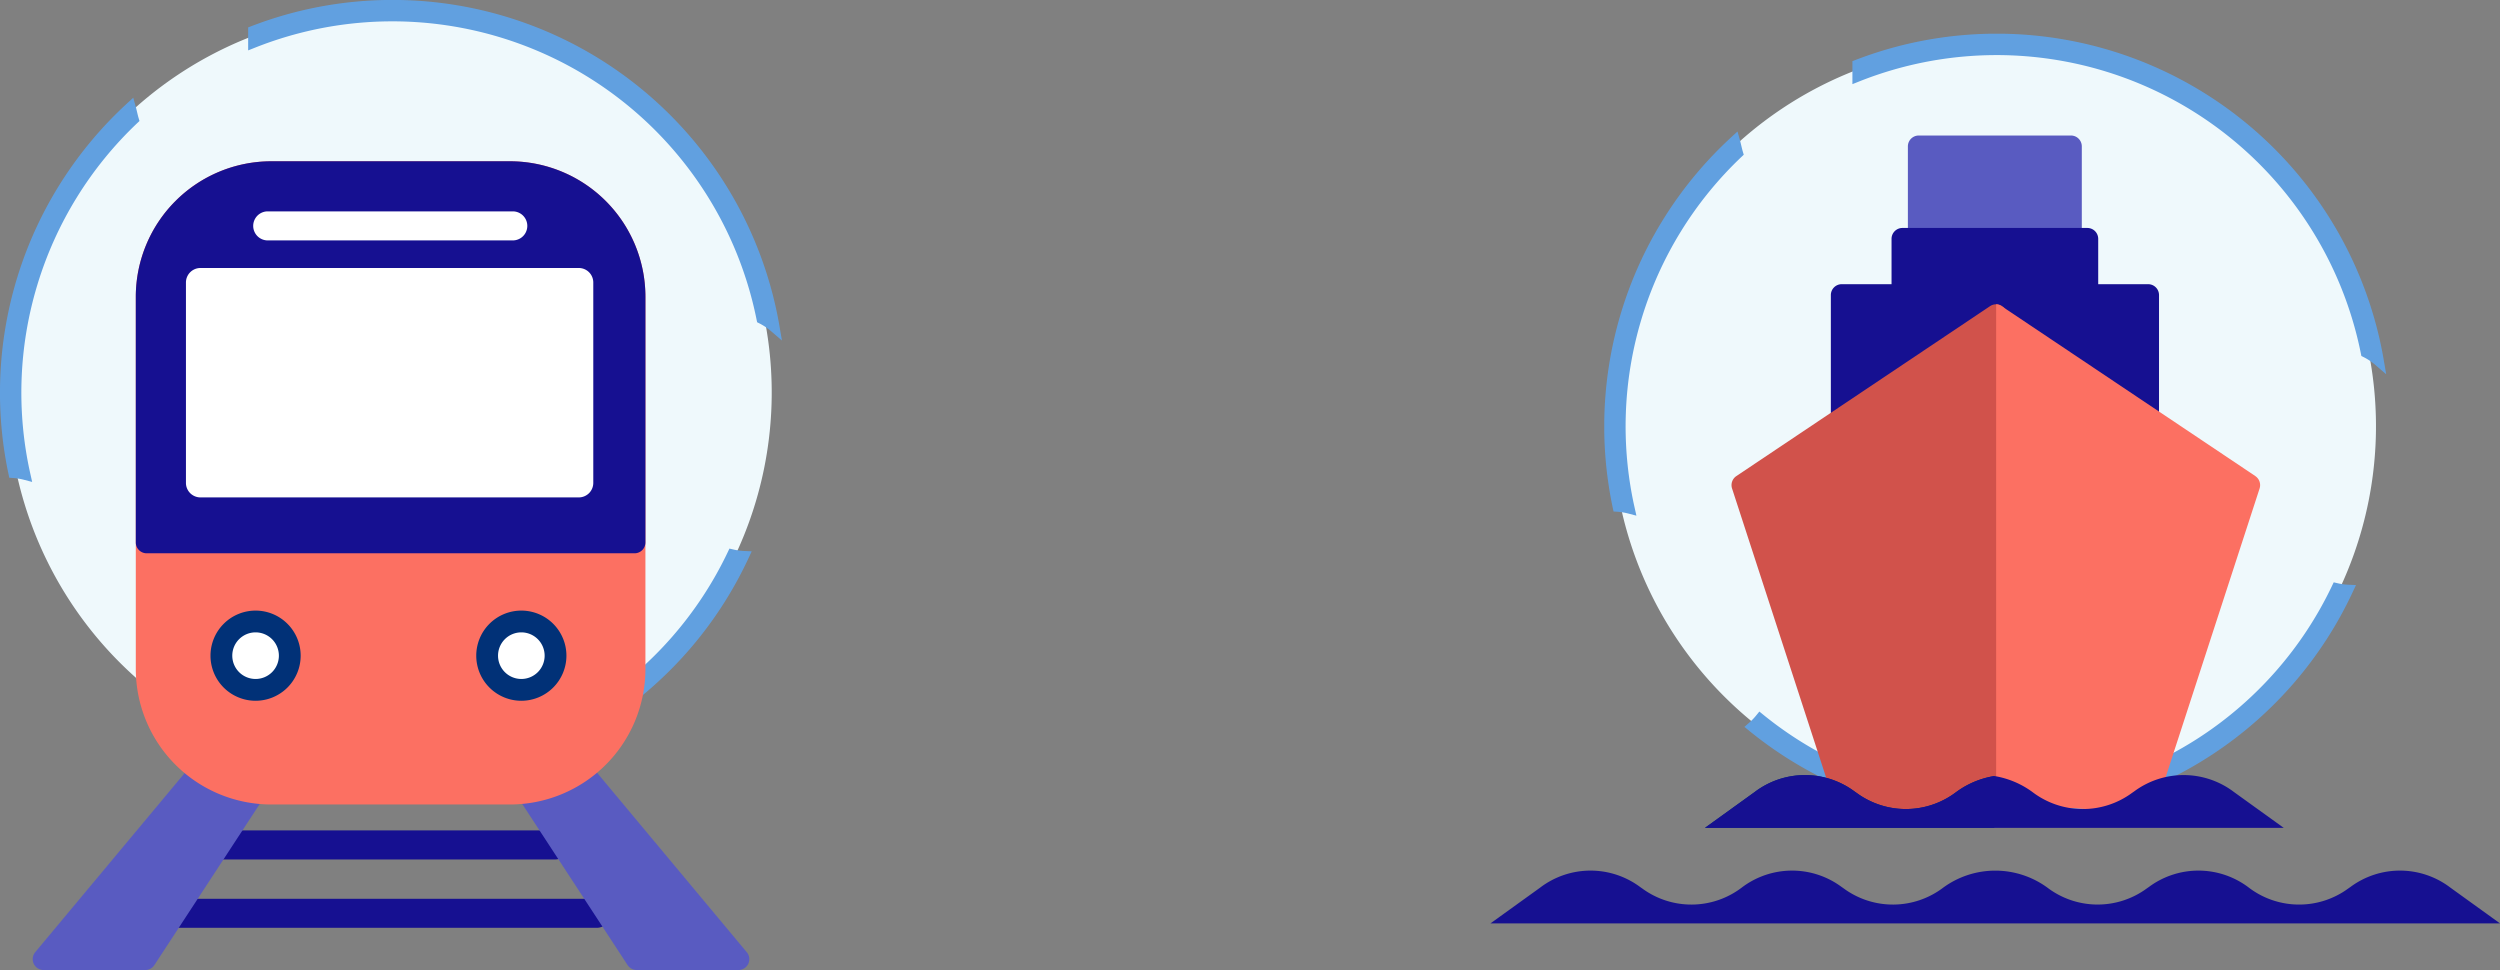 <svg xmlns="http://www.w3.org/2000/svg" xmlns:xlink="http://www.w3.org/1999/xlink" width="148.162" height="57.488" viewBox="0 0 148.162 57.488">
  <rect x="0" y="0" width="148.162" height="57.488" fill="#808080" stroke="none"/>
  <defs>
    <clipPath id="clip-path">
      <rect id="Rectángulo_359331" data-name="Rectángulo 359331" width="46.343" height="46.531" transform="translate(0 0)" fill="none"/>
    </clipPath>
    <clipPath id="clip-path-2">
      <rect id="Rectángulo_355931" data-name="Rectángulo 355931" width="42.466" height="47.931" transform="translate(0 0)" fill="none"/>
    </clipPath>
    <clipPath id="clip-path-4">
      <rect id="Rectángulo_355930" data-name="Rectángulo 355930" width="59.829" height="46.693" transform="translate(0 0)" fill="none"/>
    </clipPath>
  </defs>
  <g id="Grupo_1024867" data-name="Grupo 1024867" transform="translate(-1080 -202)">
    <g id="Grupo_1024791" data-name="Grupo 1024791" transform="translate(107 -121.751)">
      <g id="Grupo_1024765" data-name="Grupo 1024765" transform="translate(973 323.751)">
        <g id="Grupo_1024764" data-name="Grupo 1024764" clip-path="url(#clip-path)">
          <path id="Trazado_764805" data-name="Trazado 764805" d="M23.1.628A22.633,22.633,0,1,1,.47,23.261,22.633,22.633,0,0,1,23.1.628" fill="#eff9fc" fill-rule="evenodd"/>
          <path id="Trazado_764806" data-name="Trazado 764806" d="M23.267.3A22.965,22.965,0,0,1,45.9,19.4a3.782,3.782,0,0,0-.761-.508A22.321,22.321,0,0,0,15.011,2.539V1.833A22.919,22.919,0,0,1,23.267.3M44.083,32.957a22.956,22.956,0,0,1-20.2,13.262,3.773,3.773,0,0,0-.036-.657A22.3,22.3,0,0,0,43.4,32.863a3.757,3.757,0,0,0,.683.094M13.452,44.025a22.979,22.979,0,0,1-4.674-2.954,3.87,3.87,0,0,0,.458-.474,22.232,22.232,0,0,0,4.573,2.87,3.776,3.776,0,0,0-.357.558M.8,28.026A22.97,22.97,0,0,1,7.738,6.351c.068.243.114.49.184.727A22.314,22.314,0,0,0,1.5,28.141a3.809,3.809,0,0,0-.7-.115" fill="#61a0e0" fill-rule="evenodd"/>
          <path id="Trazado_764807" data-name="Trazado 764807" d="M23.267.3A22.965,22.965,0,0,1,45.9,19.4a3.782,3.782,0,0,0-.761-.508A22.321,22.321,0,0,0,15.011,2.539V1.833A22.919,22.919,0,0,1,23.267.3ZM44.083,32.957a22.956,22.956,0,0,1-20.2,13.262,3.773,3.773,0,0,0-.036-.657A22.3,22.3,0,0,0,43.4,32.863,3.757,3.757,0,0,0,44.083,32.957ZM13.452,44.025a22.979,22.979,0,0,1-4.674-2.954,3.87,3.87,0,0,0,.458-.474,22.232,22.232,0,0,0,4.573,2.87A3.776,3.776,0,0,0,13.452,44.025ZM.8,28.026A22.97,22.97,0,0,1,7.738,6.351c.068.243.114.49.184.727A22.314,22.314,0,0,0,1.5,28.141,3.809,3.809,0,0,0,.8,28.026Z" fill="none" stroke="#61a0e0" stroke-miterlimit="10" stroke-width="0.608"/>
        </g>
      </g>
      <g id="Grupo_1019174" data-name="Grupo 1019174" transform="translate(974.938 333.309)">
        <path id="Trazado_748591" data-name="Trazado 748591" d="M11.182,40.516h0Z" fill="#013177"/>
        <g id="Grupo_1019170" data-name="Grupo 1019170">
          <g id="Grupo_1019169" data-name="Grupo 1019169" clip-path="url(#clip-path-2)">
            <path id="Trazado_748592" data-name="Trazado 748592" d="M30.986,41.377h-19.8a.861.861,0,0,1,0-1.721h19.8a.861.861,0,0,1,0,1.721" fill="#161091"/>
            <path id="Trazado_748593" data-name="Trazado 748593" d="M8.532,44.568h0Z" fill="#013177"/>
            <path id="Trazado_748594" data-name="Trazado 748594" d="M33.393,45.429H8.532a.861.861,0,1,1,0-1.721H33.393a.861.861,0,1,1,0,1.721" fill="#161091"/>
            <path id="Trazado_748595" data-name="Trazado 748595" d="M13.737,37.218a.642.642,0,0,0-.386-.4l-3.226-1.222a.649.649,0,0,0-.725.19L.15,46.872a.646.646,0,0,0,.495,1.059H6.669a.647.647,0,0,0,.541-.292l6.453-9.868a.644.644,0,0,0,.074-.553" fill="#595bc1"/>
            <path id="Trazado_748596" data-name="Trazado 748596" d="M42.317,46.872l-9.251-11.09a.646.646,0,0,0-.724-.19l-3.227,1.221a.647.647,0,0,0-.312.957l6.454,9.869a.65.65,0,0,0,.54.292h6.024a.646.646,0,0,0,.5-1.059" fill="#595bc1"/>
            <path id="Trazado_748597" data-name="Trazado 748597" d="M28.288,0H14.137A8.036,8.036,0,0,0,6.11,8.026V30.095a8.035,8.035,0,0,0,8.027,8.025H28.288a8.034,8.034,0,0,0,8.025-8.025V8.026A8.035,8.035,0,0,0,28.288,0" fill="#fc7062"/>
            <path id="Trazado_748598" data-name="Trazado 748598" d="M28.288,0H14.137A8.036,8.036,0,0,0,6.11,8.026V22.588a.646.646,0,0,0,.646.645H35.668a.645.645,0,0,0,.645-.645V8.026A8.035,8.035,0,0,0,28.288,0" fill="#161091"/>
            <path id="Trazado_748599" data-name="Trazado 748599" d="M32.363,6.325H9.942a.86.86,0,0,0-.86.86V19.06a.86.86,0,0,0,.86.861H32.363a.86.86,0,0,0,.86-.861V7.185a.859.859,0,0,0-.86-.86" fill="#fff"/>
            <path id="Trazado_748600" data-name="Trazado 748600" d="M15.236,29.3a2.027,2.027,0,1,1-2.027-2.026A2.026,2.026,0,0,1,15.236,29.3" fill="#fff"/>
            <path id="Trazado_748601" data-name="Trazado 748601" d="M13.208,31.973A2.672,2.672,0,1,1,15.881,29.3a2.675,2.675,0,0,1-2.673,2.673m0-4.054A1.381,1.381,0,1,0,14.59,29.3a1.382,1.382,0,0,0-1.382-1.381" fill="#013177"/>
            <path id="Trazado_748602" data-name="Trazado 748602" d="M30.986,29.3a2.027,2.027,0,1,1-2.026-2.026A2.026,2.026,0,0,1,30.986,29.3" fill="#fff"/>
            <path id="Trazado_748603" data-name="Trazado 748603" d="M28.959,31.973A2.672,2.672,0,1,1,31.631,29.3a2.676,2.676,0,0,1-2.672,2.673m0-4.054A1.381,1.381,0,1,0,30.34,29.3a1.382,1.382,0,0,0-1.381-1.381" fill="#013177"/>
            <path id="Trazado_748604" data-name="Trazado 748604" d="M28.481,2.969H13.9a.861.861,0,0,0,0,1.721H28.481a.861.861,0,0,0,0-1.721" fill="#fff"/>
          </g>
        </g>
      </g>
    </g>
    <g id="Grupo_1024794" data-name="Grupo 1024794" transform="translate(-125.924 -192.751)">
      <g id="Grupo_1024767" data-name="Grupo 1024767" transform="translate(1301 396.751)">
        <g id="Grupo_1024764-2" data-name="Grupo 1024764" clip-path="url(#clip-path)">
          <path id="Trazado_764805-2" data-name="Trazado 764805" d="M23.1.628A22.633,22.633,0,1,1,.47,23.261,22.633,22.633,0,0,1,23.1.628" fill="#eff9fc" fill-rule="evenodd"/>
          <path id="Trazado_764806-2" data-name="Trazado 764806" d="M23.267.3A22.965,22.965,0,0,1,45.9,19.4a3.782,3.782,0,0,0-.761-.508A22.321,22.321,0,0,0,15.011,2.539V1.833A22.919,22.919,0,0,1,23.267.3M44.083,32.957a22.956,22.956,0,0,1-20.2,13.262,3.773,3.773,0,0,0-.036-.657A22.3,22.3,0,0,0,43.4,32.863a3.757,3.757,0,0,0,.683.094M13.452,44.025a22.979,22.979,0,0,1-4.674-2.954,3.87,3.87,0,0,0,.458-.474,22.232,22.232,0,0,0,4.573,2.87,3.776,3.776,0,0,0-.357.558M.8,28.026A22.97,22.97,0,0,1,7.738,6.351c.068.243.114.49.184.727A22.314,22.314,0,0,0,1.5,28.141a3.809,3.809,0,0,0-.7-.115" fill="#61a0e0" fill-rule="evenodd"/>
          <path id="Trazado_764807-2" data-name="Trazado 764807" d="M23.267.3A22.965,22.965,0,0,1,45.9,19.4a3.782,3.782,0,0,0-.761-.508A22.321,22.321,0,0,0,15.011,2.539V1.833A22.919,22.919,0,0,1,23.267.3ZM44.083,32.957a22.956,22.956,0,0,1-20.2,13.262,3.773,3.773,0,0,0-.036-.657A22.3,22.3,0,0,0,43.4,32.863,3.757,3.757,0,0,0,44.083,32.957ZM13.452,44.025a22.979,22.979,0,0,1-4.674-2.954,3.87,3.87,0,0,0,.458-.474,22.232,22.232,0,0,0,4.573,2.87A3.776,3.776,0,0,0,13.452,44.025ZM.8,28.026A22.97,22.97,0,0,1,7.738,6.351c.068.243.114.49.184.727A22.314,22.314,0,0,0,1.5,28.141,3.809,3.809,0,0,0,.8,28.026Z" fill="none" stroke="#61a0e0" stroke-miterlimit="10" stroke-width="0.608"/>
        </g>
      </g>
      <g id="Grupo_1019175" data-name="Grupo 1019175" transform="translate(1294.257 402.782)">
        <g id="Grupo_1019167" data-name="Grupo 1019167" clip-path="url(#clip-path-4)">
          <path id="Trazado_748584" data-name="Trazado 748584" d="M34.4,0H25.382a.645.645,0,0,0-.645.645v5.48a.645.645,0,0,0,.645.645H34.4a.645.645,0,0,0,.645-.645V.645A.644.644,0,0,0,34.4,0" fill="#595bc1"/>
          <path id="Trazado_748585" data-name="Trazado 748585" d="M38.969,8.811H36.017V6.125a.645.645,0,0,0-.645-.646H24.414a.646.646,0,0,0-.645.646V8.811H20.818a.646.646,0,0,0-.646.647V20.733a.645.645,0,0,0,.646.644h3.6a.645.645,0,0,0,.646-.644V19.268h9.666v1.465a.645.645,0,0,0,.646.644h3.6a.644.644,0,0,0,.645-.644V9.458a.646.646,0,0,0-.645-.647" fill="#161091"/>
          <path id="Trazado_748586" data-name="Trazado 748586" d="M30.273,10.08a.647.647,0,0,0-.664.032L14.572,20.184a.646.646,0,0,0-.255.736l6.1,18.747a.646.646,0,0,0,.511.437l3.99.646a.606.606,0,0,0,.1.009.59.59,0,0,0,.151-.019l4.835-1.163a.645.645,0,0,0,.5-.625l.107-28.3a.645.645,0,0,0-.34-.571" fill="#d1524b"/>
          <path id="Trazado_748587" data-name="Trazado 748587" d="M29.86,37.96a5.226,5.226,0,0,0-2.26.95,4.928,4.928,0,0,1-5.907.046l-.131-.092a4.928,4.928,0,0,0-5.907.046l-2.944,2.121H29.86Z" fill="#013177"/>
          <path id="Trazado_748588" data-name="Trazado 748588" d="M45.331,20.184,30.294,10.113A.638.638,0,0,0,29.968,10V39.585a.634.634,0,0,0,.352-.184.62.62,0,0,0,.557.292c.649,0,1.27.077,1.916.128.6.047,1.19.028,1.786.053.575.026,1.137.077,1.715.077H38.32a.838.838,0,0,0,.114-.008.624.624,0,0,0,.234.138.633.633,0,0,0,.2.032.644.644,0,0,0,.613-.446l6.1-18.747a.645.645,0,0,0-.254-.736" fill="#fc7062"/>
          <path id="Trazado_748589" data-name="Trazado 748589" d="M56.884,44.571a4.926,4.926,0,0,0-5.906-.045l-.132.092a4.925,4.925,0,0,1-5.906-.047,4.928,4.928,0,0,0-5.907-.045l-.131.092A4.925,4.925,0,0,1,33,44.571a5.232,5.232,0,0,0-6.164,0,4.926,4.926,0,0,1-5.907.047l-.131-.092a4.926,4.926,0,0,0-5.906.045,4.926,4.926,0,0,1-5.907.047l-.131-.092a4.928,4.928,0,0,0-5.907.045L0,46.693H59.828Z" fill="#161091"/>
          <path id="Trazado_748590" data-name="Trazado 748590" d="M44.065,38.91a4.926,4.926,0,0,0-5.906-.046l-.132.092a4.926,4.926,0,0,1-5.906-.046,5.23,5.23,0,0,0-2.261-.95,5.226,5.226,0,0,0-2.26.95,4.928,4.928,0,0,1-5.907.046l-.131-.092a4.928,4.928,0,0,0-5.907.046l-2.944,2.121h34.3Z" fill="#161091"/>
        </g>
      </g>
    </g>
  </g>
</svg>
